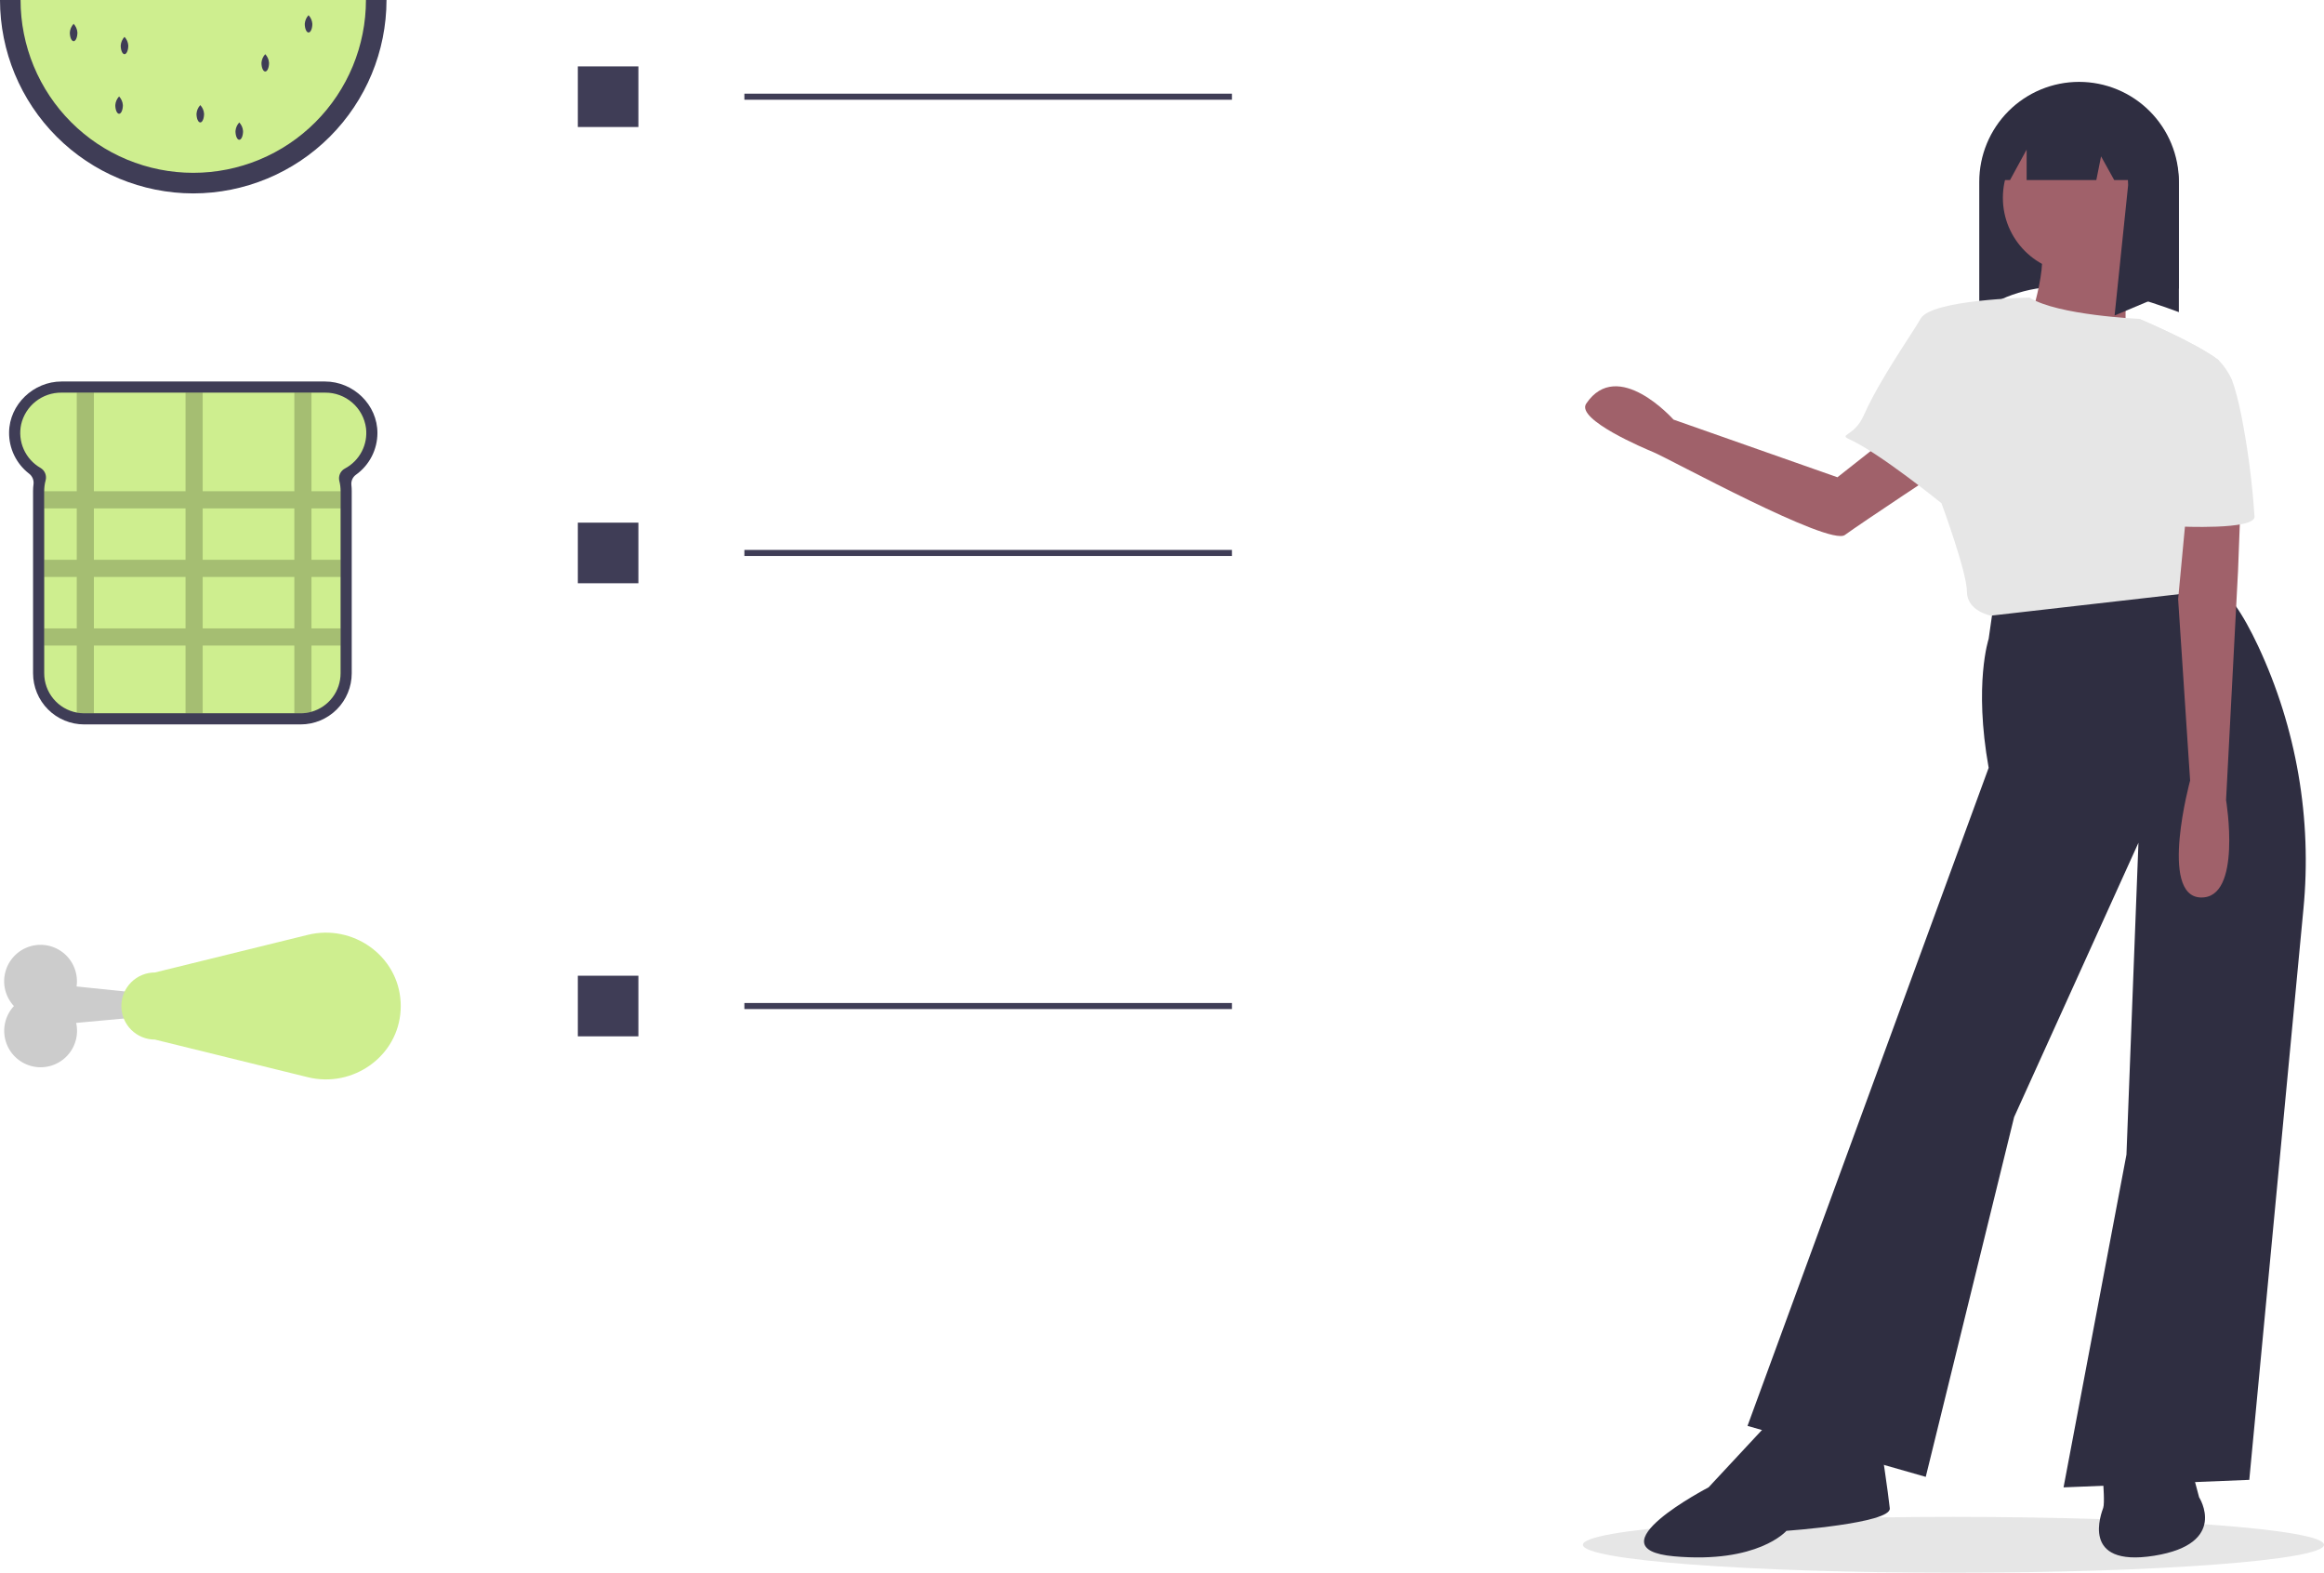 <svg width="433" height="293" viewBox="0 0 433 293" fill="none" xmlns="http://www.w3.org/2000/svg">
<g clip-path="url(#clip0)">
<path d="M363.961 293C402.09 293 433 290.671 433 287.799C433 284.926 402.09 282.598 363.961 282.598C325.832 282.598 294.922 284.926 294.922 287.799C294.922 290.671 325.832 293 363.961 293Z" fill="#E6E6E6"/>
<path d="M70.321 80.698C70.343 75.404 65.836 71.074 60.546 71.074H11.459C6.252 71.074 1.754 75.332 1.693 80.542C1.674 82.023 1.999 83.487 2.643 84.821C3.286 86.154 4.23 87.32 5.4 88.227C5.7 88.45 5.936 88.749 6.085 89.092C6.233 89.436 6.289 89.812 6.247 90.184C6.19 90.607 6.161 91.032 6.161 91.458V125.436C6.161 126.687 6.407 127.925 6.886 129.081C7.364 130.236 8.065 131.286 8.949 132.17C9.832 133.055 10.882 133.756 12.036 134.235C13.191 134.713 14.428 134.96 15.678 134.96H56.016C58.54 134.96 60.96 133.956 62.745 132.17C64.53 130.384 65.533 127.962 65.533 125.436V91.458C65.533 91.085 65.511 90.713 65.468 90.343C65.429 89.976 65.49 89.606 65.642 89.271C65.795 88.935 66.035 88.647 66.336 88.435C67.564 87.553 68.566 86.391 69.259 85.046C69.951 83.701 70.315 82.211 70.321 80.698Z" fill="#3F3D56"/>
<path d="M68.195 79.766C67.951 77.922 67.041 76.232 65.637 75.014C64.234 73.796 62.434 73.133 60.576 73.15H11.445C9.708 73.135 8.018 73.712 6.653 74.788C5.289 75.863 4.332 77.373 3.94 79.066C3.605 80.622 3.772 82.245 4.417 83.7C5.063 85.155 6.153 86.368 7.531 87.163C7.929 87.391 8.24 87.745 8.415 88.169C8.59 88.593 8.619 89.062 8.498 89.505C8.324 90.142 8.236 90.799 8.237 91.46V125.434C8.237 127.171 8.843 128.852 9.95 130.189C11.058 131.526 12.597 132.434 14.302 132.756C14.756 132.841 15.218 132.883 15.68 132.884H56.018C56.699 132.885 57.377 132.791 58.032 132.606C59.593 132.166 60.969 131.228 61.948 129.934C62.928 128.64 63.458 127.061 63.458 125.438V91.457C63.459 90.838 63.381 90.222 63.229 89.623C63.187 89.457 63.166 89.286 63.165 89.115C63.165 88.74 63.267 88.371 63.461 88.049C63.654 87.728 63.931 87.464 64.263 87.288L64.266 87.285C65.603 86.575 66.694 85.476 67.395 84.134C68.096 82.792 68.375 81.269 68.195 79.766Z" fill="#CEEE8F"/>
<path opacity="0.2" d="M63.458 94.712V91.517H58.032V73.15H54.84V91.517H37.762V73.15H34.57V91.517H17.493V73.15H14.301V91.517H8.236V94.712H14.301V104.295H8.236V107.489H14.301V117.072H8.236V120.266H14.301V132.756C14.756 132.841 15.217 132.883 15.68 132.884H17.493V120.266H34.57V132.884H37.762V120.266H54.84V132.884H56.017C56.699 132.885 57.376 132.791 58.032 132.606V120.266H63.458V117.072H58.032V107.489H63.458V104.295H58.032V94.712H63.458ZM17.493 94.712H34.57V104.295H17.493V94.712ZM17.493 117.072V107.489H34.57V117.072H17.493ZM54.84 117.072H37.762V107.489H54.84V117.072ZM54.84 104.294H37.762V94.712H54.84V104.294Z" fill="black"/>
<path d="M70.097 0C70.097 4.48 69.215 8.916 67.502 13.055C65.789 17.194 63.278 20.955 60.112 24.123C56.946 27.291 53.188 29.804 49.052 31.518C44.916 33.233 40.483 34.115 36.006 34.115C31.53 34.115 27.097 33.233 22.961 31.518C18.825 29.804 15.066 27.291 11.901 24.123C8.735 20.955 6.224 17.194 4.511 13.055C2.798 8.916 1.916 4.48 1.916 0H70.097Z" fill="#CEEE8F"/>
<path d="M14.423 6.056C14.423 6.948 14.107 7.671 13.717 7.671C13.327 7.671 13.011 6.948 13.011 6.056C13.054 5.452 13.303 4.882 13.717 4.441C14.131 4.882 14.38 5.452 14.423 6.056Z" fill="#3F3D56"/>
<path d="M50.127 11.708C50.127 12.6 49.811 13.323 49.421 13.323C49.031 13.323 48.715 12.6 48.715 11.708C48.758 11.104 49.007 10.534 49.421 10.093C49.835 10.534 50.084 11.104 50.127 11.708Z" fill="#3F3D56"/>
<path d="M23.903 8.478C23.903 9.37 23.587 10.093 23.197 10.093C22.807 10.093 22.491 9.37 22.491 8.478C22.534 7.875 22.783 7.304 23.197 6.863C23.611 7.304 23.86 7.875 23.903 8.478Z" fill="#3F3D56"/>
<path d="M38.023 21.196C38.023 22.087 37.707 22.811 37.317 22.811C36.927 22.811 36.611 22.087 36.611 21.196C36.654 20.592 36.904 20.022 37.317 19.581C37.731 20.022 37.98 20.592 38.023 21.196Z" fill="#3F3D56"/>
<path d="M22.894 19.581C22.894 20.473 22.578 21.196 22.188 21.196C21.799 21.196 21.482 20.473 21.482 19.581C21.525 18.977 21.775 18.407 22.188 17.966C22.602 18.407 22.852 18.977 22.894 19.581Z" fill="#3F3D56"/>
<path d="M58.195 4.441C58.195 5.333 57.879 6.056 57.489 6.056C57.099 6.056 56.783 5.333 56.783 4.441C56.826 3.837 57.075 3.267 57.489 2.826C57.903 3.267 58.152 3.837 58.195 4.441Z" fill="#3F3D56"/>
<path d="M45.286 24.425C45.286 25.317 44.97 26.04 44.58 26.04C44.19 26.04 43.874 25.317 43.874 24.425C43.917 23.822 44.166 23.252 44.58 22.811C44.994 23.252 45.243 23.822 45.286 24.425Z" fill="#3F3D56"/>
<path d="M36.007 36.033C26.46 36.022 17.308 32.222 10.558 25.467C3.808 18.712 0.011 9.553 0 0H3.833C3.833 4.228 4.665 8.415 6.282 12.321C7.899 16.228 10.268 19.777 13.256 22.767C16.244 25.757 19.791 28.128 23.694 29.746C27.598 31.364 31.782 32.197 36.007 32.197C40.232 32.197 44.416 31.364 48.319 29.746C52.223 28.128 55.77 25.757 58.757 22.767C61.745 19.777 64.115 16.228 65.732 12.321C67.349 8.415 68.181 4.228 68.181 0H72.013C72.003 9.553 68.206 18.712 61.455 25.467C54.705 32.222 45.553 36.022 36.007 36.033Z" fill="#3F3D56"/>
<path d="M118.944 12.37H107.66V23.662H118.944V12.37Z" fill="#3F3D56"/>
<path d="M229.528 17.452H138.691V18.581H229.528V17.452Z" fill="#3F3D56"/>
<path d="M118.944 97.371H107.66V108.663H118.944V97.371Z" fill="#3F3D56"/>
<path d="M229.528 102.452H138.691V103.581H229.528V102.452Z" fill="#3F3D56"/>
<path d="M118.944 181.78H107.66V193.072H118.944V181.78Z" fill="#3F3D56"/>
<path d="M229.528 186.862H138.691V187.991H229.528V186.862Z" fill="#3F3D56"/>
<path d="M356.758 77.546L342.344 88.915L311.801 78.173C311.801 78.173 301.416 66.484 295.543 75.19C293.532 78.172 306.705 83.681 307.948 84.192C311.055 85.472 340.818 101.812 343.734 99.668C346.651 97.525 363.06 86.682 363.06 86.682L356.758 77.546Z" fill="#A0616A"/>
<path d="M405.962 58.151C392.301 53.042 379.305 50.625 368.769 58.151V33.863C368.769 31.419 369.25 28.999 370.184 26.741C371.119 24.483 372.489 22.432 374.215 20.704C375.942 18.976 377.992 17.605 380.249 16.669C382.505 15.734 384.923 15.253 387.365 15.253H387.365C389.807 15.253 392.226 15.734 394.482 16.669C396.738 17.605 398.788 18.976 400.515 20.704C402.242 22.432 403.612 24.483 404.546 26.741C405.481 28.999 405.962 31.419 405.962 33.863L405.962 58.151Z" fill="#2F2E41"/>
<path d="M371.636 111.207L370.52 119.027C370.52 119.027 367.729 127.405 370.52 143.045L325.588 265.649L358.798 275.145L375.264 208.117L398.428 157.009L396.195 215.099L384.474 277.1L419.08 275.703L429.164 169.392C430.794 152.59 427.882 135.659 420.732 120.37C417.934 114.424 414.926 109.739 412.197 109.059C404.009 107.018 371.636 111.207 371.636 111.207Z" fill="#2F2E41"/>
<path d="M329.774 264.811L318.332 277.1C318.332 277.1 296.284 288.55 311.913 289.947C327.541 291.343 332.844 285.199 332.844 285.199C332.844 285.199 352.379 283.802 352.1 281.01C351.821 278.217 350.426 269 350.426 269L329.774 264.811Z" fill="#2F2E41"/>
<path d="M391.869 267.774V276.432C391.869 276.432 392.148 280.063 391.869 280.9C391.59 281.738 387.404 292.072 401.358 289.837C415.312 287.603 409.73 278.946 409.73 278.946L406.381 266.378L391.869 267.774Z" fill="#2F2E41"/>
<path d="M387.194 50.883C394.939 50.883 401.217 44.6 401.217 36.849C401.217 29.098 394.939 22.815 387.194 22.815C379.449 22.815 373.17 29.098 373.17 36.849C373.17 44.6 379.449 50.883 387.194 50.883Z" fill="#A0616A"/>
<path d="M396.892 44.599C396.892 44.599 394.938 63.032 396.892 66.383C398.845 69.734 377.077 63.032 377.077 63.032C377.077 63.032 381.822 50.464 380.147 45.437C378.473 40.41 396.892 44.599 396.892 44.599Z" fill="#A0616A"/>
<path d="M408.055 97.662L412.521 109.951L370.938 114.698C370.938 114.698 366.473 113.86 366.473 110.23C366.473 106.599 361.728 93.752 361.728 93.752C361.728 93.752 350.109 84.328 344.527 81.814C342.504 80.904 345.53 81.28 347.233 77.414C347.743 76.253 348.355 75.027 349.022 73.784C349.566 72.764 350.152 71.731 350.752 70.712C351.48 69.469 352.231 68.246 352.959 67.081C355.164 63.559 357.176 60.599 357.821 59.401C359.775 55.77 378.141 55.446 378.141 55.446C383.393 58.753 398.567 59.401 398.567 59.401C398.567 59.401 409.004 63.772 413.352 67.081C413.668 67.318 408.055 97.662 408.055 97.662Z" fill="#E6E6E6"/>
<path d="M399.028 20.002V19.669L398.632 19.691C396.384 17.977 393.775 16.799 391.004 16.245C388.232 15.69 385.371 15.775 382.638 16.492C385.258 17.185 387.695 18.445 389.776 20.183L376.334 20.93L370.66 33.547H374.5L377.595 27.87V33.547H390.581L391.463 29.131L393.915 33.547H396.466C396.482 33.862 396.506 34.175 396.506 34.493L393.985 58.781L405.962 53.734V34.494C405.964 31.713 405.343 28.967 404.142 26.458C402.942 23.95 401.194 21.744 399.028 20.002Z" fill="#2F2E41"/>
<path d="M417.823 84.257L416.985 106.32L414.753 149.05C414.753 149.05 417.823 167.482 410.008 167.203C402.194 166.924 408.055 145.419 408.055 145.419L405.822 111.626L408.055 87.887L417.823 84.257Z" fill="#A0616A"/>
<path d="M420.056 96.266C420.056 98.779 405.962 98.081 405.962 98.081L398.566 59.401C398.566 59.401 409.004 63.772 413.352 67.081C414.375 68.143 415.212 69.371 415.828 70.712C416.16 71.608 416.475 72.647 416.774 73.784C417.069 74.912 417.346 76.138 417.605 77.414C418.823 83.639 419.642 89.936 420.056 96.266Z" fill="#E6E6E6"/>
<path d="M35.628 185.995L14.266 183.781C14.43 182.646 14.304 181.488 13.899 180.415C13.495 179.342 12.825 178.388 11.953 177.644C11.081 176.9 10.034 176.39 8.911 176.16C7.788 175.931 6.626 175.99 5.532 176.332C4.438 176.674 3.448 177.288 2.656 178.116C1.863 178.945 1.293 179.961 0.999 181.069C0.705 182.178 0.697 183.343 0.975 184.456C1.253 185.568 1.808 186.592 2.589 187.432C1.796 188.29 1.237 189.337 0.967 190.474C0.697 191.611 0.724 192.798 1.047 193.921C1.369 195.044 1.976 196.064 2.808 196.884C3.64 197.703 4.67 198.294 5.797 198.599C6.924 198.904 8.111 198.913 9.242 198.625C10.373 198.336 11.412 197.761 12.255 196.953C13.1 196.146 13.721 195.134 14.06 194.016C14.399 192.898 14.444 191.712 14.191 190.571L35.628 188.599V185.995Z" fill="#CCCCCC"/>
<path d="M57.35 200.687C65.748 202.754 74.208 196.793 74.646 188.15C74.658 187.91 74.664 187.669 74.664 187.426C74.664 187.184 74.658 186.942 74.646 186.703C74.208 178.06 65.748 172.099 57.35 174.166L28.861 181.176C28.04 181.175 27.228 181.336 26.469 181.65C25.711 181.964 25.021 182.424 24.441 183.005C23.86 183.585 23.4 184.274 23.085 185.033C22.771 185.792 22.609 186.605 22.609 187.426C22.609 188.248 22.771 189.061 23.085 189.82C23.4 190.578 23.86 191.268 24.441 191.848C25.021 192.429 25.711 192.889 26.469 193.203C27.228 193.516 28.04 193.677 28.861 193.677L57.35 200.687Z" fill="#CEEE8F"/>
</g>
<defs>
<clipPath id="clip0">
<rect width="433" height="293" fill="white"/>
</clipPath>
</defs>
</svg>
